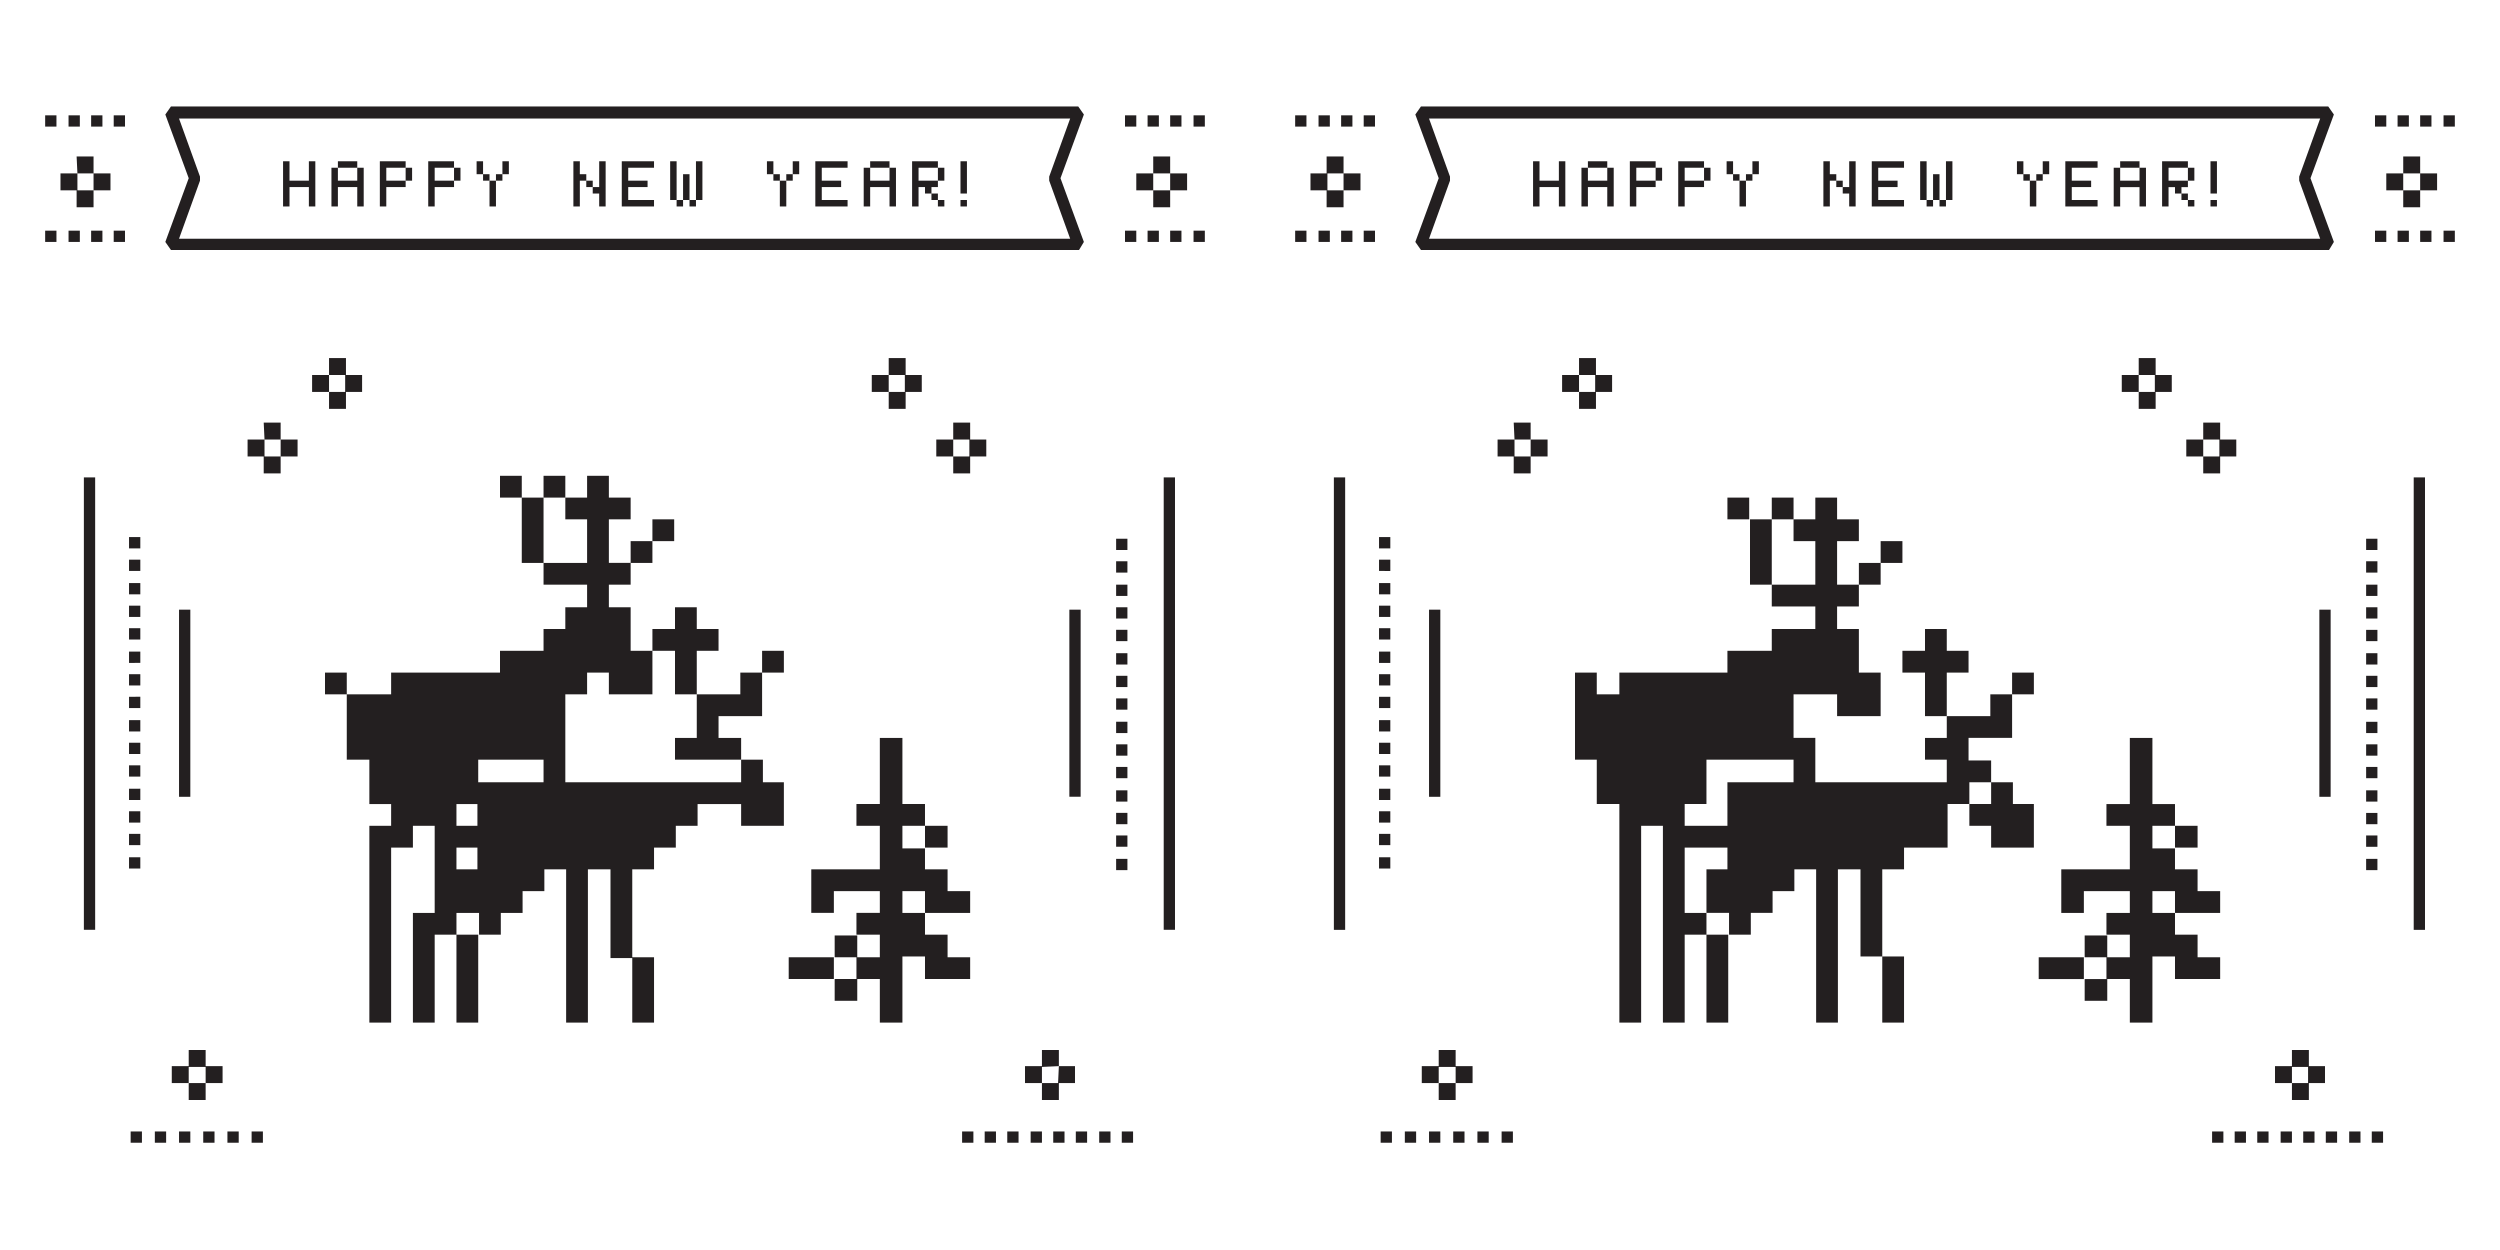 <svg id="Layer_1" xmlns="http://www.w3.org/2000/svg" viewBox="0 0 310 155" width="310" height="155"><style>.st0{fill:#231f20}</style><path class="st0" d="M131.3 132.2h2v2.1h-2v2.1h-2.1v-2.1h2l.1-2.1-2.1.1v2h-2.1v-2.1h2.1v-2h2.1v2zm13.8-112.8H143v2.1h2.1v-2.1zm-2.1 6.3h2.1v-2.1H143v2.1zm2.1-2.1h2.1v-2.1h-2.1v2.1zm-4.2-2.1v2.1h2.1v-2.1h-2.1zM11.6 23.6h2.1v-2.1h-2.1v2.1zm-2-2.1h2v-2.1H9.5l.1 2.1H7.5v2.1h2v2.1h2.1v-2.1h-2v-2.1zm15.9 108.7h-2.1v2h-2.1v2.1h2.1v-2h2.1v2h2.1v-2.1h-2.1v-2zm-2.1 6.2h2.1v-2.1h-2.1v2.1zM133.8 31H21.2l-.7-1 2.9-7.9-2.9-7.9.7-1h112.5l.7 1-2.9 7.9 2.9 7.9-.6 1zm-1.1-1.4l-2.6-7.2v-.5l2.6-7.2H22.2l2.6 7.2v.5l-2.6 7.2h110.5zM16.2 141.7h1.4v-1.4h-1.4v1.4zm15 0h1.4v-1.4h-1.4v1.4zm-12 0h1.4v-1.4h-1.4v1.4zm3 0h1.4v-1.4h-1.4v1.4zm3 0h1.4v-1.4h-1.4v1.4zm3 0h1.4v-1.4h-1.4v1.4zm93.9 0h1.4v-1.4h-1.4v1.4zm11.3 0h1.4v-1.4h-1.4v1.4zm2.9 0h1.4v-1.4h-1.4v1.4zm-17 0h1.4v-1.4h-1.4v1.4zm5.6 0h1.4v-1.4h-1.4v1.4zm5.7 0h1.4v-1.4h-1.4v1.4zm-2.8 0h1.4v-1.4h-1.4v1.4zm11.3 0h1.4v-1.4h-1.4v1.4zm1.8-127.4h-1.4v1.4h1.4v-1.4zm7.1 1.4h1.4v-1.4H148v1.4zm-4.3-1.4h-1.4v1.4h1.4v-1.4zm2.8 0h-1.4v1.4h1.4v-1.4zm-136.6 0H8.5v1.4h1.4v-1.4zm2.8 0h-1.4v1.4h1.4v-1.4zm-7.1 1.4H7v-1.4H5.6v1.4zm8.5 0h1.4v-1.4h-1.4v1.4zM142.3 30h1.4v-1.4h-1.4V30zm-2.8 0h1.4v-1.4h-1.4V30zm8.5 0h1.4v-1.4H148V30zm-2.9 0h1.4v-1.4h-1.4V30zM5.6 30H7v-1.4H5.6V30zm5.7 0h1.4v-1.4h-1.4V30zm-2.8 0h1.4v-1.4H8.5V30zm5.6 0h1.4v-1.4h-1.4V30zm24.2-7.6h-2.4V20h-.8v5.6h.8v-2.4h2.4v2.4h.8V20h-.8v2.4zm6-2.4h-2.4v.8h2.4V20zm0 2.4h-2.4v-1.6h-.8v4.8h.8v-2.4h2.4v2.4h.8v-4.8h-.8v1.6zm3.6-1.6h2.4V20h-3.2v5.6h.8v-2.4h2.4v-.8h-2.4v-1.6zm2.4 1.6h.8v-1.6h-.8v1.6zm3.6-1.6h2.4V20h-3.2v5.6h.8v-2.4h2.4v-.8h-2.4v-1.6zm2.4 1.6h.8v-1.6h-.8v1.6zm6-.8h.8V20h-.8v1.6zm-.8.8h.8v-.8h-.8v.8zm-1.6-.8v.8h.8v-.8h-.8zm-.8-1.6v1.6h.8V20h-.8zm1.6 5.6h.8v-3.2h-.8v3.2zm12-3.2v.8h.8v-.8h-.8zm1.6.8h-.8v.8h.8v1.6h.8V20h-.8v3.2zm-2.4-1.6V20h-.8v5.6h.8v-3.2h.8v-.8h-.8zm5.2 4h4v-.8h-3.2v-1.6h2.4v-.8h-2.4v-1.6h3.2V20h-4v5.6zm9.2-.8h.8V20h-.8v4.8zM83.1 20v4.8h.8V20h-.8zm1.6 1.6v3.2h.8v-3.2h-.8zm.8 4h.8v-.8h-.8v.8zm-1.6 0h.8v-.8h-.8v.8zm12-4v.8h.8v-.8h-.8zm1.6.8h.8v-.8h-.8v.8zm.8-.8h.8V20h-.8v1.6zm-1.6 4h.8v-3.2h-.8v3.2zM95.1 20v1.6h.8V20h-.8zm6 5.6h4v-.8h-3.2v-1.6h2.4v-.8h-2.4v-1.6h3.2V20h-4v5.6zm9.2-5.6h-2.4v.8h2.4V20zm0 2.4h-2.4v-1.6h-.8v4.8h.8v-2.4h2.4v2.4h.8v-4.8h-.8v1.6zm3.6-1.6h2.4V20h-3.2v5.6h.8v-2.4h.8v.8h.8v-.8h.8v-.8h-2.4v-1.6zm2.4 4V24h-.8v.8h.8zm0-2.4h.8v-1.6h-.8v1.6zm.8 3.2v-.8h-.8v.8h.8zm2 0h.8v-.8h-.8v.8zm0-1.6h.8v-4h-.8v4zm20.7 42.8h-1.4v1.4h1.4v-1.4zm0 39.7h-1.4v1.4h1.4v-1.4zm0-34h-1.4v1.4h1.4v-1.4zm0 31.1h-1.4v1.4h1.4v-1.4zm0-5.6h-1.4v1.4h1.4V98zm0-28.4h-1.4V71h1.4v-1.4zm0 31.2h-1.4v1.4h1.4v-1.4zm0-25.5h-1.4v1.4h1.4v-1.4zm0 19.8h-1.4v1.4h1.4v-1.4zm0-11.3h-1.4v1.4h1.4v-1.4zm0-5.7h-1.4v1.4h1.4v-1.4zm0 2.9h-1.4v1.4h1.4V81zm0 11.3h-1.4v1.4h1.4v-1.4zm0-2.8h-1.4v1.4h1.4v-1.4zm0-2.9h-1.4V88h1.4v-1.4zm4.5 28.7h1.4V59.2h-1.4v56.1zm-127.6-36h.7v-1.4H16v1.4h.7zm0-2.8h.7v-1.4H16v1.4h.7zm0 25.5h.7v-1.4H16v1.4h.7zm0-28.3h.7v-1.4H16v1.4h.7zm0 11.3h.7v-1.4H16V85h.7zm0-17h.7v-1.4H16V68h.7zm0 2.8h.7v-1.4H16v1.4h.7zm0 11.4h.7v-1.4H16v1.4h.7zm0 17h.7v-1.4H16v1.4h.7zm0 5.6h.7v-1.4H16v1.4h.7zm0-8.5h.7v-1.4H16v1.4h.7zm0 11.4h.7v-1.4H16v1.4h.7zm0-14.2h.7v-1.4H16v1.4h.7zm0-2.8h.7v-1.4H16v1.4h.7zm0-2.9h.7v-1.4H16v1.4h.7zm-6.3 27.5h1.4V59.2h-1.4v56.1zm13.2-16.5V75.6h-1.4v23.2h1.4zm109 0h1.4V75.6h-1.4v23.2zM40.3 83.4v2.7H43v-2.7h-2.7zm54.2 0h2.7v-2.7h-2.7v2.7zm-8.1 8.1h-2.7v2.7h8.2v-2.7h-2.8v-2.7h5.4v-5.4h-2.7v2.7h-5.4v5.4zm8.2 5.5h2.6v5.4h-5.3v-2.7h-5.4v2.7h-2.7v2.7h-2.7v2.7h-2.7v10.9h2.7v8.1h-2.7v-8h-2.7v-11h-2.8v19h-2.7v-4.4-14.6h-2.7v2.7h-2.7v2.7h-2.7v2.7h-2.7v-2.7h-2.8v2.7h-2.7v10.9h-2.7v-13.6h2.7v-10.8h-2.7v2.7h-2.7V126.8h-2.7v-5.4-19h2.7v-2.7h-2.7v-5.5H43v-8.1h5.5v-2.7H62v-2.7h5.4V78h2.7v-2.7h2.7v-2.8h-5.4v-2.7h5.4v-5.4h-2.7v-2.7h2.7V59h2.7v2.7h2.7v2.7h-2.7v5.4h2.7v2.7h-2.7v2.8h2.7v5.4h2.7v5.4h-5.4v-2.7h-2.7v2.7h-2.7V97H91.9v-2.8h2.7V97zm-35.4 8.1h-2.6v2.7h2.6v-2.7zm0-5.4h-2.6v2.7h2.6v-2.7zm8.2-5.5h-8.1V97h8.1v-2.8zm-10.8 24.5v8.1h2.7v-10.9h-2.7v2.8zm27.1-35.3v2.7h2.7v-5.4h2.7V78h-2.7v-2.7h-2.7V78h-2.8v2.7h2.8v2.7zm-2.8-16.3h-2.7v2.7h2.7v-2.7zm2.7-2.7h-2.7v2.7h2.7v-2.7zm-16.2 0v-2.7h-2.7v8.1h2.7v-5.4zm2.7-5.4h-2.7v2.7h2.7V59zM62 59v2.7h2.7V59H62zm52.7 46.1h2.8v-2.7h-2.8v2.7zm-11.2 19h2.8v-2.7h-2.8v2.7zm16.8-5.4h-2.8v-2.8h-2.8v-2.7h-2.8v-2.7h2.8v2.7h5.6v-2.7h-2.8v-2.7h-2.8v-2.6h-2.8v-2.8h2.8v-2.7h-2.8v-8.2h-2.8v8.2h-2.9v2.7h2.9v5.4h-8.5v5.4h2.8v-2.7h5.7v2.7h-2.9v2.7h2.9v2.8h-2.8V116h-2.8v2.7h2.7v2.7h2.9v5.4h2.8v-8.2h2.8v2.8h5.6v-2.7zm-19.7 0h-2.8v2.7h5.6v-2.7h-2.8zM40.8 46.5h-2.1v2.1h2.1v-2.1zm2 2.1h-2v2.1h2.1v-2.1h2v-2.1h-2v-2.1h-2.1v2.1h2v2.1zm-10 5.9h2v-2.1h-2.1l.1 2.1h-2.1v2.1h2v2.1h2.1v-2.1h-2v-2.1zm2 2.1h2.1v-2.1h-2.1v2.1zm77.5-5.9v-2.1h2v-2.1h-2v-2.1h-2.1v2.1h2v2.1h-2v2.1h2.1zm-4.2-4.2v2.1h2.1v-2.1h-2.1zm12.2 12.2v-2.1h2v-2.1h-2v-2.1h-2.1v2.1h2v2.1h-2v2.1h2.1zm-4.2-4.2v2.1h2.1v-2.1h-2.1zm170.2 75.7h-2.1v2h-2.1v2.1h2.1v-2h2v2h-2v2.1h2.1v-2.1h2v-2.1h-2v-2zm13.8-110.8H298v2.1h2.1v-2.1zm-2.1 6.3h2.1v-2.1H298v2.1zm2.1-2.1h2.1v-2.1h-2.1v2.1zm-4.2-2.1v2.1h2.1v-2.1h-2.1zm-129.3 2.1h2.1v-2.1h-2.1v2.1zm-2-2.1h2v-2.1h-2.1v2.1h-2v2.1h2v2.1h2.1v-2.1h-2v-2.1zm15.9 108.7h-2.1v2h-2.1v2.1h2.1v-2h2.1v2h2.1v-2.1h-2.1v-2zm-2.1 6.2h2.1v-2.1h-2.1v2.1zM288.8 31H176.2l-.7-1 2.9-7.9-2.9-7.9.7-1h112.5l.7 1-2.9 7.9 2.9 7.9-.6 1zm-1.1-1.4l-2.6-7.2v-.5l2.6-7.2H177.2l2.6 7.2v.5l-2.6 7.2h110.5zM183.2 141.7h1.4v-1.4h-1.4v1.4zm3 0h1.4v-1.4h-1.4v1.4zm-15 0h1.4v-1.4h-1.4v1.4zm6 0h1.4v-1.4h-1.4v1.4zm-3 0h1.4v-1.4h-1.4v1.4zm6 0h1.4v-1.4h-1.4v1.4zm94.1 0h1.4v-1.4h-1.4v1.4zm8.5 0h1.4v-1.4h-1.4v1.4zm2.8 0h1.4v-1.4h-1.4v1.4zm-8.5 0h1.4v-1.4h-1.4v1.4zm11.3 0h1.4v-1.4h-1.4v1.4zm-8.5 0h1.4v-1.4h-1.4v1.4zm11.4 0h1.4v-1.4h-1.4v1.4zm2.8 0h1.4v-1.4h-1.4v1.4zm7.4-127.4h-1.4v1.4h1.4v-1.4zm-2.8 0h-1.4v1.4h1.4v-1.4zm4.3 0v1.4h1.4v-1.4H303zm-7.1 0h-1.4v1.4h1.4v-1.4zm-126.8 1.4h1.4v-1.4h-1.4v1.4zm-8.5 0h1.4v-1.4h-1.4v1.4zm4.3-1.4h-1.4v1.4h1.4v-1.4zm2.8 0h-1.4v1.4h1.4v-1.4zM297.3 30h1.4v-1.4h-1.4V30zm-2.8 0h1.4v-1.4h-1.4V30zm5.6 0h1.4v-1.4h-1.4V30zm2.9 0h1.4v-1.4H303V30zm-139.5 0h1.4v-1.4h-1.4V30zm2.8 0h1.4v-1.4h-1.4V30zm2.8 0h1.4v-1.4h-1.4V30zm-8.5 0h1.4v-1.4h-1.4V30zm32.7-7.6h-2.4V20h-.8v5.6h.8v-2.4h2.4v2.4h.8V20h-.8v2.4zm6 0h-2.4v-1.6h-.8v4.8h.8v-2.4h2.4v2.4h.8v-4.8h-.8v1.6zm0-2.4h-2.4v.8h2.4V20zm6 2.4h.8v-1.6h-.8v1.6zm-2.4-1.6h2.4V20h-3.2v5.6h.8v-2.4h2.4v-.8h-2.4v-1.6zm8.4 1.6h.8v-1.6h-.8v1.6zm-2.4-1.6h2.4V20h-3.2v5.6h.8v-2.4h2.4v-.8h-2.4v-1.6zm5.2-.8v1.6h.8V20h-.8zm3.2 1.6h.8V20h-.8v1.6zm-2.4 0v.8h.8v-.8h-.8zm1.6.8h.8v-.8h-.8v.8zm-.8 3.2h.8v-3.2h-.8v3.2zm12-3.2v.8h.8v-.8h-.8zm1.6.8h-.8v.8h.8v1.6h.8V20h-.8v3.2zm-2.4-1.6V20h-.8v5.6h.8v-3.2h.8v-.8h-.8zm5.2 4h4v-.8h-3.2v-1.6h2.4v-.8h-2.4v-1.6h3.2V20h-4v5.6zm9.2-.8h.8V20h-.8v4.8zm-1.6-3.2v3.2h.8v-3.2h-.8zm-1.6-1.6v4.8h.8V20h-.8zm2.4 5.6h.8v-.8h-.8v.8zm-1.6 0h.8v-.8h-.8v.8zm12.8 0h.8v-3.2h-.8v3.2zm.8-3.2h.8v-.8h-.8v.8zm-1.6-.8v.8h.8v-.8h-.8zm2.4 0h.8V20h-.8v1.6zm-3.2-1.6v1.6h.8V20h-.8zm6 5.6h4v-.8h-3.2v-1.6h2.4v-.8h-2.4v-1.6h3.2V20h-4v5.6zm9.2-5.6h-2.4v.8h2.4V20zm0 2.4h-2.4v-1.6h-.8v4.8h.8v-2.4h2.4v2.4h.8v-4.8h-.8v1.6zm6-1.6h.8v1.6h-.8v.8h-.8v.8h-.8v-.8h-.8v2.4h-.8V20h3.2v.8zm0 0h-2.4v1.6h2.4v-1.6zm0 4V24h-.8v.8h.8zm.8.8v-.8h-.8v.8h.8zm2-1.6h.8v-4h-.8v4zm0 1.6h.8v-.8h-.8v.8zm20.7 66.7h-1.4v1.4h1.4v-1.4zm0 11.3h-1.4v1.4h1.4v-1.4zm0-14.1h-1.4v1.4h1.4v-1.4zm0 8.5h-1.4v1.4h1.4V98zm0 2.8h-1.4v1.4h1.4v-1.4zm0-31.2h-1.4V71h1.4v-1.4zm0 25.5h-1.4v1.4h1.4v-1.4zm0-17h-1.4v1.4h1.4v-1.4zm0 5.7h-1.4v1.4h1.4v-1.4zm0-2.8h-1.4v1.4h1.4V81zm0 5.6h-1.4V88h1.4v-1.4zm0-11.3h-1.4v1.4h1.4v-1.4zm0-2.8h-1.4v1.4h1.4v-1.4zm0 34h-1.4v1.4h1.4v-1.4zm0-39.7h-1.4v1.4h1.4v-1.4zm4.5 48.5h1.4V59.2h-1.4v56.1zM171.7 93.5h.7v-1.4H171v1.4h.7zm0-2.8h.7v-1.4H171v1.4h.7zm0-2.9h.7v-1.4H171v1.4h.7zm0-5.6h.7v-1.4H171v1.4h.7zm0 2.8h.7v-1.4H171V85h.7zm0 17h.7v-1.4H171v1.4h.7zm0-5.7h.7v-1.4H171v1.4h.7zm0 8.5h.7v-1.4H171v1.4h.7zm0 2.9h.7v-1.4H171v1.4h.7zm0-8.5h.7v-1.4H171v1.4h.7zm0-19.9h.7v-1.4H171v1.4h.7zm0-2.8h.7v-1.4H171v1.4h.7zm0-8.5h.7v-1.4H171V68h.7zm0 2.8h.7v-1.4H171v1.4h.7zm0 2.9h.7v-1.4H171v1.4h.7zm-6.3 41.6h1.4V59.2h-1.4v56.1zm13.2-16.5V75.6h-1.4v23.2h1.4zm109 0h1.4V75.6h-1.4v23.2zm-43.5-15.4v-2.7h-2.7V78h-2.7v2.7h-2.8v2.7h2.8v5.4h2.7v-5.4h2.7zm2.7 2.7h2.7v5.4h-5.4v2.8h2.8V97h2.7v2.7h2.6v5.4h-5.3v-2.7h-2.7v-2.7h2.7V97h-2.7v2.7h-2.7v5.4h-5.4v2.7h-2.7v10.8h2.7v8.2h-2.7v-8.2h-2.7v-10.8h-2.8v19h-2.7v-4.4-14.6h-2.7v2.7h-2.7v2.7h-2.7v2.7h-2.7v-2.7h-2.8v-5.4h2.6v-2.7h-5.3v8.1h2.7v2.7h-2.7v10.9h-2.7v-5.4-19h-2.7v24.4h-2.7v-6.1-21H198v-5.5h-2.7V83.4h2.7v2.7h2.8v-2.7h13.4v-2.7h5.5V78h5.4v-2.8h-5.4v-2.7h5.4v-5.4h-2.7v-2.7h2.7v-2.7h2.7v2.7h2.7v2.7h-2.7v5.4h2.7v2.7h-2.7V78h2.7v5.4h2.7v5.4h-5.4v-2.7h-5.4v5.4h2.7V97h16.3v-2.8h-2.7v-2.7h2.7v-2.7h5.4v-2.7zm-24.4 8.1h-10.8v5.5h-2.7v2.7h5.4-.1V97h8.2v-2.8zm27.1-8.1h2.7v-2.7h-2.7v2.7zm-37.9 32.5v8.2h2.7v-10.9h-2.7v2.7zm21.6-48.8h-2.7v2.7h2.7v-2.7zm2.7-2.7h-2.7v2.7h2.7v-2.7zm-16.2-2.7H217v8.1h2.7V64.4zm2.7-2.7h-2.7v2.7h2.7v-2.7zm-5.5 2.7v-2.7h-2.7v2.7h2.7zm52.8 40.7h2.8v-2.7h-2.8v2.7zm-11.2 19h2.8v-2.7h-2.8v2.7zm16.8-2.7v-2.7h-2.8v-2.8h-2.8v-2.7h-2.8v-2.7h2.8v2.7h5.6v-2.7h-2.8v-2.7h-2.8v-2.6h-2.8v-2.8h2.8v-2.7h-2.8v-8.2h-2.8v8.2h-2.9v2.7h2.9v5.4h-8.5v5.4h2.8v-2.7h5.7v2.7h-2.9v2.7h2.9v2.8h-2.8V116h-2.8v2.7h2.7v2.7h2.9v5.4h2.8v-8.2h2.8v2.8h5.6zm-22.5 0h5.6v-2.7h-5.6v2.7zm-57-74.9h-2.1v2.1h2.1v-2.1zm2 2.1h-2v2.1h2.1v-2.1h2v-2.1h-2v-2.1h-2.1v2.1h2v2.1zm-10 5.9h2v-2.1h-2.1l.1 2.1h-2.1v2.1h2v2.1h2.1v-2.1h-2v-2.1zm2 2.1h2.1v-2.1h-2.1v2.1zm77.5-5.9v-2.1h2v-2.1h-2v-2.1h-2.1v2.1h2v2.1h-2v2.1h2.1zm-4.2-4.2v2.1h2.1v-2.1h-2.1zm12.2 12.2v-2.1h2v-2.1h-2v-2.1h-2.1v2.1h2v2.1h-2v2.1h2.1zm-4.2-4.2v2.1h2.1v-2.1h-2.1z"/></svg>